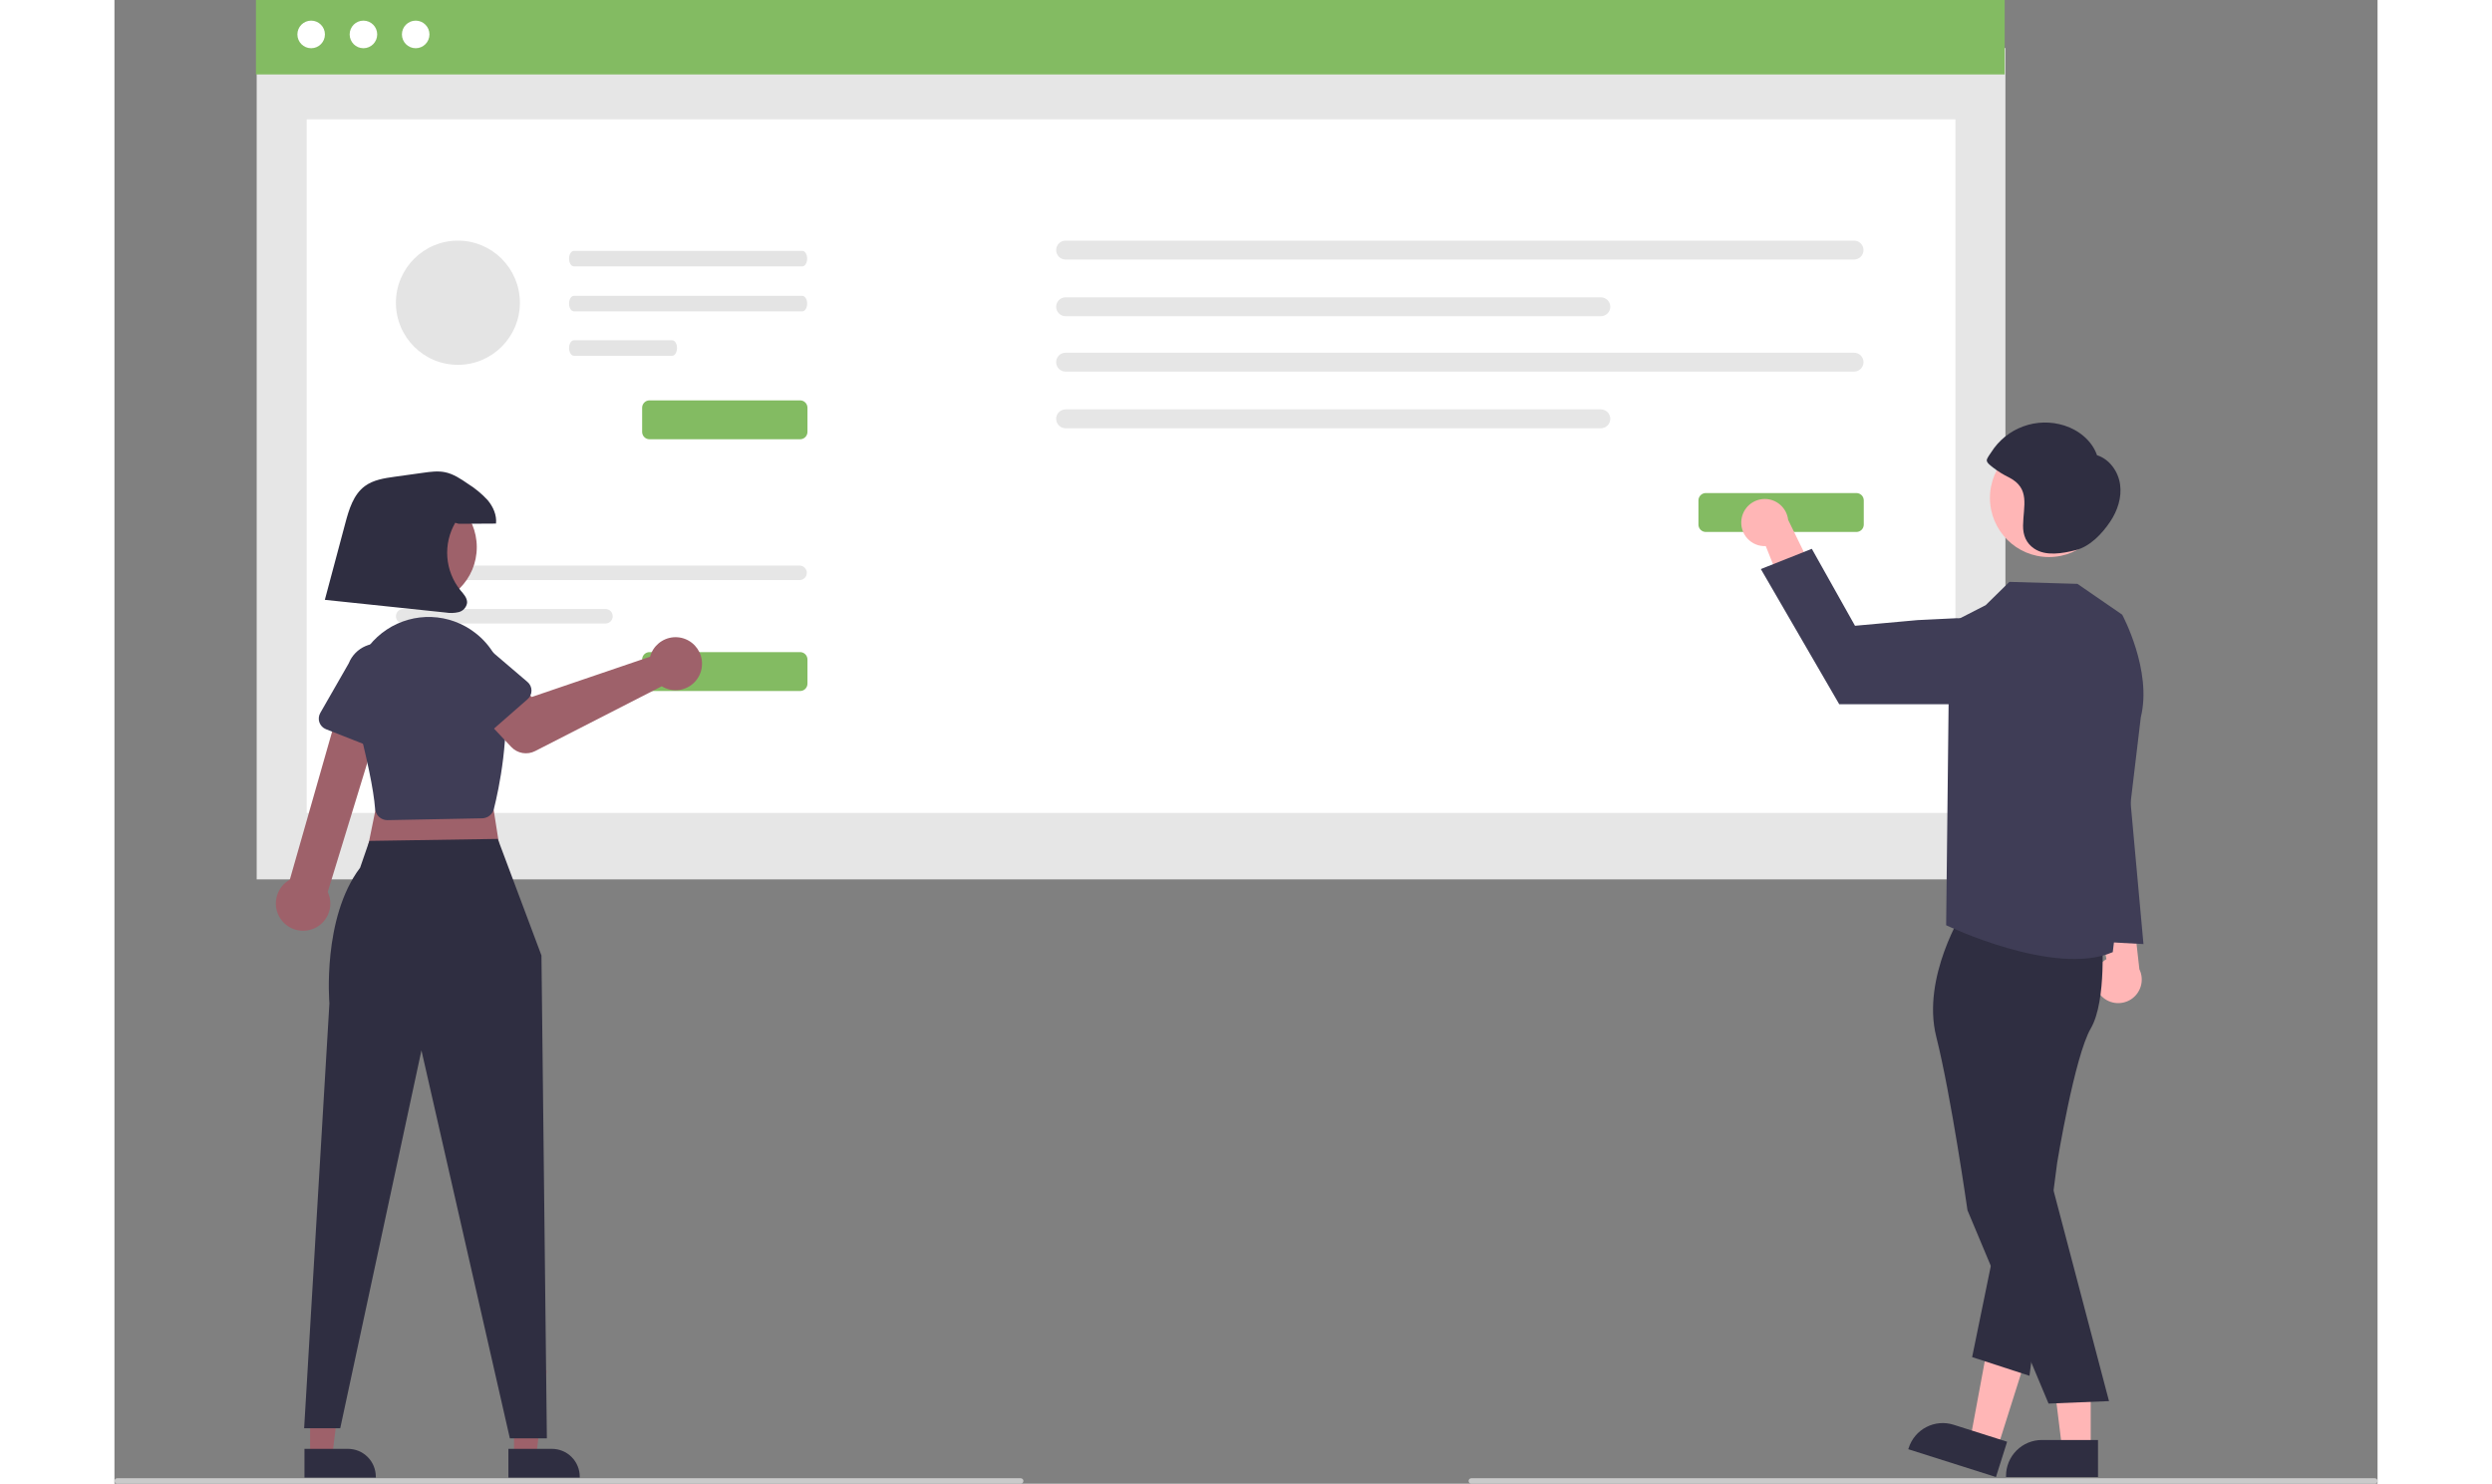 <svg width="445" height="265" viewBox="0 0 610 400" fill="none" xmlns="http://www.w3.org/2000/svg">
<rect x="0" y="0" width="610" height="400" fill="#808080" stroke="none"/>
<g clip-path="url(#clip0_691_1961)">
<path d="M535.21 268.114C534.619 267.405 534.19 266.574 533.954 265.681C533.718 264.788 533.68 263.854 533.843 262.945C534.007 262.036 534.367 261.174 534.898 260.419C535.43 259.664 536.12 259.036 536.921 258.577L532.793 236.506L543.53 241.025L545.804 261.292C546.483 262.69 546.627 264.29 546.208 265.788C545.789 267.285 544.836 268.577 543.531 269.418C542.225 270.259 540.656 270.59 539.123 270.35C537.589 270.11 536.197 269.314 535.21 268.114Z" fill="#FFB6B6"/>
<path d="M509.699 12.949H38.34V237.067H509.699V12.949Z" fill="#E6E6E6"/>
<path d="M496.223 32.167H51.82V219.157H496.223V32.167Z" fill="white"/>
<path d="M509.5 0H38.141V20.065H509.5V0Z" fill="#83BB62"/>
<path d="M53.02 13C55.07 13 56.732 11.335 56.732 9.281C56.732 7.227 55.07 5.562 53.02 5.562C50.97 5.562 49.309 7.227 49.309 9.281C49.309 11.335 50.97 13 53.02 13Z" fill="white"/>
<path d="M67.11 13C69.16 13 70.822 11.335 70.822 9.281C70.822 7.227 69.16 5.562 67.11 5.562C65.06 5.562 63.398 7.227 63.398 9.281C63.398 11.335 65.06 13 67.11 13Z" fill="white"/>
<path d="M81.196 13C83.246 13 84.907 11.335 84.907 9.281C84.907 7.227 83.246 5.562 81.196 5.562C79.146 5.562 77.484 7.227 77.484 9.281C77.484 11.335 79.146 13 81.196 13Z" fill="white"/>
<path d="M77.812 152.471C77.296 152.473 76.803 152.679 76.439 153.045C76.075 153.411 75.871 153.906 75.871 154.422C75.871 154.939 76.075 155.434 76.439 155.8C76.803 156.166 77.296 156.372 77.812 156.374H184.679C185.195 156.372 185.688 156.166 186.052 155.8C186.416 155.434 186.62 154.939 186.62 154.422C186.62 153.906 186.416 153.411 186.052 153.045C185.688 152.679 185.195 152.473 184.679 152.471H77.812Z" fill="#E6E6E6"/>
<path d="M77.812 164.181C77.296 164.183 76.803 164.389 76.439 164.755C76.075 165.121 75.871 165.616 75.871 166.133C75.871 166.649 76.075 167.144 76.439 167.51C76.803 167.876 77.296 168.082 77.812 168.084H132.37C132.885 168.082 133.379 167.876 133.742 167.51C134.106 167.144 134.31 166.649 134.31 166.133C134.31 165.616 134.106 165.121 133.742 164.755C133.379 164.389 132.885 164.183 132.37 164.181H77.812Z" fill="#E6E6E6"/>
<path d="M184.813 186.289H144.218C143.692 186.288 143.188 186.079 142.816 185.706C142.444 185.334 142.235 184.829 142.234 184.302V177.785C142.235 177.258 142.444 176.753 142.816 176.38C143.188 176.008 143.692 175.798 144.218 175.797H184.813C185.339 175.798 185.843 176.008 186.215 176.38C186.586 176.753 186.795 177.258 186.796 177.785V184.302C186.795 184.829 186.586 185.334 186.215 185.706C185.843 186.079 185.339 186.288 184.813 186.289Z" fill="#83BB62"/>
<path d="M184.813 118.422H144.218C143.692 118.421 143.188 118.212 142.816 117.839C142.444 117.467 142.235 116.962 142.234 116.435V109.917C142.235 109.391 142.444 108.885 142.816 108.513C143.188 108.14 143.692 107.931 144.218 107.93H184.813C185.339 107.931 185.843 108.14 186.215 108.513C186.586 108.885 186.795 109.391 186.796 109.917V116.435C186.795 116.962 186.586 117.467 186.215 117.839C185.843 118.212 185.339 118.421 184.813 118.422Z" fill="#83BB62"/>
<path d="M256.365 64.87C255.692 64.871 255.047 65.14 254.571 65.617C254.095 66.094 253.828 66.742 253.828 67.416C253.828 68.091 254.095 68.738 254.571 69.215C255.047 69.693 255.692 69.962 256.365 69.963H468.909C469.582 69.962 470.228 69.693 470.704 69.215C471.179 68.738 471.446 68.091 471.446 67.416C471.446 66.742 471.179 66.094 470.704 65.617C470.228 65.14 469.582 64.871 468.909 64.87H256.365Z" fill="#E6E6E6"/>
<path d="M256.365 80.15C255.692 80.151 255.047 80.419 254.571 80.897C254.095 81.374 253.828 82.021 253.828 82.696C253.828 83.371 254.095 84.018 254.571 84.495C255.047 84.973 255.692 85.241 256.365 85.242H400.654C401.327 85.241 401.972 84.973 402.448 84.495C402.924 84.018 403.191 83.371 403.191 82.696C403.191 82.021 402.924 81.374 402.448 80.897C401.972 80.419 401.327 80.151 400.654 80.15H256.365Z" fill="#E6E6E6"/>
<path d="M256.365 95.084C255.692 95.085 255.047 95.353 254.571 95.831C254.095 96.308 253.828 96.956 253.828 97.63C253.828 98.305 254.095 98.952 254.571 99.429C255.047 99.907 255.692 100.175 256.365 100.177H468.909C469.582 100.175 470.228 99.907 470.704 99.429C471.179 98.952 471.446 98.305 471.446 97.63C471.446 96.956 471.179 96.308 470.704 95.831C470.228 95.353 469.582 95.085 468.909 95.084H256.365Z" fill="#E6E6E6"/>
<path d="M256.365 110.364C255.692 110.365 255.047 110.633 254.571 111.111C254.095 111.588 253.828 112.235 253.828 112.91C253.828 113.585 254.095 114.232 254.571 114.709C255.047 115.187 255.692 115.455 256.365 115.456H400.654C401.327 115.455 401.972 115.187 402.448 114.709C402.924 114.232 403.191 113.585 403.191 112.91C403.191 112.235 402.924 111.588 402.448 111.111C401.972 110.633 401.327 110.365 400.654 110.364H256.365Z" fill="#E6E6E6"/>
<path d="M469.532 143.411H428.936C428.411 143.411 427.906 143.201 427.535 142.828C427.163 142.456 426.954 141.951 426.953 141.424V134.907C426.954 134.38 427.163 133.875 427.535 133.502C427.906 133.13 428.411 132.92 428.936 132.919H469.532C470.057 132.92 470.562 133.13 470.933 133.502C471.305 133.875 471.514 134.38 471.515 134.907V141.424C471.514 141.951 471.305 142.456 470.933 142.828C470.562 143.201 470.057 143.411 469.532 143.411Z" fill="#83BB62"/>
<path d="M123.839 67.628C123.117 67.63 122.534 68.569 122.535 69.725C122.537 70.877 123.119 71.81 123.839 71.812H185.41C186.132 71.81 186.715 70.872 186.714 69.716C186.712 68.564 186.13 67.63 185.41 67.628H123.839Z" fill="#E4E4E4"/>
<path d="M123.839 79.751C123.117 79.754 122.534 80.692 122.535 81.848C122.537 83 123.119 83.933 123.839 83.936H185.41C186.132 83.933 186.715 82.995 186.714 81.84C186.712 80.687 186.13 79.754 185.41 79.751H123.839Z" fill="#E4E4E4"/>
<path d="M123.839 91.728C123.117 91.731 122.534 92.669 122.535 93.825C122.537 94.977 123.119 95.91 123.839 95.913H150.333C151.054 95.91 151.638 94.972 151.636 93.816C151.635 92.664 151.052 91.731 150.333 91.728H123.839Z" fill="#E4E4E4"/>
<path d="M92.575 98.353C101.803 98.353 109.283 90.858 109.283 81.612C109.283 72.365 101.803 64.87 92.575 64.87C83.348 64.87 75.867 72.365 75.867 81.612C75.867 90.858 83.348 98.353 92.575 98.353Z" fill="#E4E4E4"/>
<path d="M438.54 140.096C438.422 141.012 438.506 141.943 438.785 142.823C439.065 143.703 439.534 144.511 440.159 145.191C440.784 145.87 441.55 146.403 442.403 146.754C443.256 147.104 444.175 147.263 445.096 147.218L453.447 168.057L460.08 158.466L451.133 140.147C450.956 138.602 450.22 137.175 449.064 136.138C447.908 135.1 446.412 134.523 444.86 134.517C443.307 134.511 441.807 135.075 440.642 136.103C439.478 137.131 438.73 138.552 438.54 140.096Z" fill="#FFB6B6"/>
<path d="M532.686 390.717H524.998L521.34 361.001L532.688 361.002L532.686 390.717Z" fill="#FFB6B6"/>
<path d="M534.651 398.185L509.859 398.184V397.87C509.86 395.306 510.876 392.847 512.686 391.033C514.495 389.22 516.95 388.202 519.509 388.201H519.509L534.651 388.202L534.651 398.185Z" fill="#2F2E41"/>
<path d="M507.529 390.473L500.199 388.147L505.662 358.711L516.48 362.143L507.529 390.473Z" fill="#FFB6B6"/>
<path d="M507.147 398.185L483.512 390.687L483.606 390.388C484.379 387.943 486.089 385.906 488.36 384.725C490.631 383.543 493.278 383.314 495.718 384.088L510.154 388.668L507.147 398.185Z" fill="#2F2E41"/>
<path d="M498.423 245.484C498.423 245.484 487.015 263.433 491.046 279.452C495.077 295.471 499.467 326.263 499.467 326.263L521.324 378.384L537.617 377.718L521.437 316.265L522.077 275.177C522.077 275.177 533.323 255.54 531.133 249.427C528.943 243.314 498.423 245.484 498.423 245.484Z" fill="#2F2E41"/>
<path d="M535.693 251.901C535.693 251.901 537.097 269.707 532.707 277.248C528.317 284.788 523.64 313.489 523.64 313.489L516.178 370.891L500.723 365.852L513.902 301.54L524.26 250.951L535.693 251.901Z" fill="#2F2E41"/>
<path d="M541.173 165.706L529.114 157.401L510.764 156.867L504.374 163.145L494.622 168.135L493.719 249.427C493.719 249.427 522.921 263.452 538.632 256.682L546.19 193.356C549.326 180.788 541.173 165.706 541.173 165.706Z" fill="#3F3D56"/>
<path d="M497.07 189.858H464.906L443.773 153.41L457.514 147.956L469.151 168.698L485.994 167.171L496.511 166.661C498.196 166.58 499.879 166.868 501.442 167.506C503.004 168.144 504.409 169.117 505.557 170.355C506.705 171.594 507.569 173.069 508.089 174.678C508.609 176.286 508.772 177.989 508.566 179.667C508.219 182.478 506.859 185.065 504.742 186.942C502.625 188.818 499.897 189.856 497.07 189.858Z" fill="#3F3D56"/>
<path d="M521.434 150.173C530.221 150.173 537.344 143.035 537.344 134.23C537.344 125.426 530.221 118.288 521.434 118.288C512.647 118.288 505.523 125.426 505.523 134.23C505.523 143.035 512.647 150.173 521.434 150.173Z" fill="#FFB6B6"/>
<path d="M540.603 130.603C540.114 127.103 537.749 123.78 534.384 122.719C533.048 118.831 529.508 115.967 525.597 114.719C521.975 113.562 518.072 113.642 514.5 114.948C510.929 116.253 507.89 118.709 505.862 121.931C505.563 122.403 504.643 123.561 504.668 124.124C504.701 124.839 505.792 125.577 506.34 126.027C507.699 127.079 509.164 127.986 510.712 128.731C516.433 131.703 514.529 136.374 514.451 141.667C514.413 144.239 515.27 146.435 517.459 147.904C520.618 150.025 525.139 149.181 528.576 148.33C532.476 147.364 535.719 143.931 537.943 140.621C539.913 137.689 541.092 134.103 540.603 130.603Z" fill="#2F2E41"/>
<path d="M540.715 186.462L546.906 254.507L527.016 253.438L540.715 186.462Z" fill="#3F3D56"/>
<path d="M609.254 400H365.741C365.543 400 365.354 399.92 365.214 399.78C365.074 399.64 364.996 399.45 364.996 399.252C364.996 399.054 365.074 398.864 365.214 398.724C365.354 398.583 365.543 398.504 365.741 398.504H609.254C609.452 398.504 609.642 398.582 609.782 398.723C609.922 398.863 610.001 399.053 610.001 399.252C610.001 399.45 609.922 399.641 609.782 399.781C609.642 399.921 609.452 400 609.254 400Z" fill="#CACACA"/>
<path d="M52.736 392.54H58.699L61.536 369.491H52.734L52.736 392.54Z" fill="#9E616A"/>
<path d="M51.215 390.589L62.959 390.589C64.945 390.589 66.849 391.379 68.252 392.785C69.656 394.192 70.444 396.099 70.445 398.088V398.332L51.215 398.333L51.215 390.589Z" fill="#2F2E41"/>
<path d="M107.704 392.54H113.668L116.505 369.491H107.703L107.704 392.54Z" fill="#9E616A"/>
<path d="M106.184 390.589L117.928 390.589C119.913 390.589 121.817 391.379 123.221 392.785C124.625 394.192 125.413 396.099 125.413 398.088V398.332L106.184 398.333L106.184 390.589Z" fill="#2F2E41"/>
<path d="M100.503 207.369L104.395 232.228L67.426 232.715L72.29 208.832L100.503 207.369Z" fill="#9E616A"/>
<path d="M103.321 226.158L115.096 257.574L116.555 387.765H106.583L82.748 283.163L60.858 385.034H51.129L57.939 270.49C57.939 270.49 55.931 247.5 66.209 233.934L68.71 226.692L103.321 226.158Z" fill="#2F2E41"/>
<path d="M52.816 250.648C53.846 250.367 54.801 249.863 55.615 249.172C56.429 248.481 57.082 247.62 57.528 246.649C57.973 245.677 58.201 244.62 58.195 243.551C58.189 242.482 57.949 241.427 57.492 240.461L73.219 189.083L61.651 186.785L47.267 237.147C45.698 238.023 44.505 239.446 43.913 241.146C43.322 242.845 43.373 244.703 44.057 246.367C44.741 248.032 46.01 249.387 47.625 250.176C49.239 250.965 51.086 251.133 52.816 250.648Z" fill="#9E616A"/>
<path d="M73.558 221.099C73.342 221.099 73.126 221.077 72.915 221.035C72.203 220.892 71.557 220.52 71.076 219.975C70.596 219.43 70.306 218.743 70.252 218.017C69.886 213 68.074 204.268 64.867 192.061C63.783 187.913 64.023 183.528 65.552 179.523C67.081 175.518 69.823 172.093 73.392 169.727C76.962 167.362 81.181 166.175 85.457 166.334C89.734 166.492 93.854 167.987 97.24 170.61C99.408 172.274 101.217 174.36 102.559 176.743C103.901 179.126 104.748 181.757 105.048 184.477C106.642 198.545 103.637 212.67 102.27 218.09C102.091 218.798 101.685 219.427 101.114 219.881C100.544 220.335 99.841 220.589 99.112 220.605L73.629 221.098C73.605 221.098 73.581 221.099 73.558 221.099Z" fill="#3F3D56"/>
<path d="M144.754 175.968C144.6 176.312 144.475 176.667 144.377 177.031L112.479 187.893L106.315 182.497L96.973 190.754L106.958 201.368C107.765 202.225 108.827 202.798 109.986 202.999C111.145 203.199 112.337 203.018 113.385 202.482L147.518 185.012C148.753 185.77 150.188 186.135 151.634 186.056C153.08 185.977 154.468 185.459 155.613 184.571C156.758 183.682 157.606 182.465 158.044 181.082C158.482 179.699 158.489 178.216 158.065 176.828C157.641 175.441 156.805 174.216 155.669 173.316C154.534 172.416 153.151 171.884 151.706 171.79C150.261 171.697 148.822 172.047 147.58 172.793C146.338 173.539 145.352 174.647 144.754 175.968Z" fill="#9E616A"/>
<path d="M111.366 188.486L99.738 198.663C99.407 198.953 99.017 199.168 98.596 199.293C98.175 199.418 97.732 199.451 97.297 199.389C96.862 199.327 96.446 199.172 96.076 198.934C95.706 198.697 95.392 198.382 95.154 198.012L86.837 185.034C85.366 183.329 84.631 181.11 84.791 178.863C84.952 176.615 85.995 174.524 87.693 173.046C89.391 171.569 91.604 170.827 93.847 170.983C96.091 171.139 98.18 172.181 99.658 173.879L111.338 183.848C111.672 184.134 111.941 184.488 112.127 184.887C112.312 185.286 112.409 185.721 112.412 186.161C112.415 186.601 112.323 187.036 112.142 187.438C111.962 187.839 111.697 188.197 111.366 188.486Z" fill="#3F3D56"/>
<path d="M71.38 202.238L57.01 196.581C56.601 196.42 56.231 196.173 55.926 195.856C55.621 195.539 55.388 195.16 55.243 194.744C55.097 194.329 55.043 193.887 55.083 193.449C55.123 193.01 55.258 192.586 55.476 192.204L63.144 178.83C63.977 176.738 65.605 175.063 67.669 174.172C69.733 173.281 72.066 173.246 74.156 174.076C76.245 174.906 77.921 176.532 78.816 178.598C79.711 180.664 79.752 183.002 78.929 185.098L75.476 200.077C75.377 200.506 75.187 200.908 74.919 201.257C74.65 201.606 74.31 201.892 73.922 202.097C73.533 202.302 73.105 202.421 72.666 202.445C72.227 202.469 71.789 202.399 71.38 202.238Z" fill="#3F3D56"/>
<path d="M82.034 163.167C90.667 163.167 97.665 156.154 97.665 147.504C97.665 138.854 90.667 131.841 82.034 131.841C73.401 131.841 66.402 138.854 66.402 147.504C66.402 156.154 73.401 163.167 82.034 163.167Z" fill="#9E616A"/>
<path d="M244.262 400H0.748C0.551 400 0.361 399.92 0.222 399.78C0.082 399.64 0.004 399.45 0.004 399.252C0.004 399.054 0.082 398.864 0.222 398.724C0.361 398.583 0.551 398.504 0.748 398.504H244.262C244.459 398.504 244.649 398.583 244.788 398.724C244.928 398.864 245.006 399.054 245.006 399.252C245.006 399.45 244.928 399.64 244.788 399.78C244.649 399.92 244.459 400 244.262 400Z" fill="#CACACA"/>
<path d="M92.787 141.208C96.141 141.189 99.495 141.17 102.848 141.151C103.087 138.861 102.07 136.582 100.588 134.822C99.026 133.129 97.244 131.653 95.291 130.435C93.367 129.112 91.374 127.759 89.088 127.297C87.171 126.909 85.189 127.178 83.253 127.448C80.685 127.806 78.116 128.164 75.548 128.521C72.729 128.914 69.78 129.358 67.49 131.052C64.394 133.343 63.209 137.358 62.214 141.083L56.707 161.705L89.237 165.124C90.414 165.327 91.619 165.292 92.782 165.02C93.361 164.875 93.885 164.561 94.288 164.12C94.691 163.678 94.956 163.128 95.049 162.537C95.143 161.207 94.09 160.119 93.236 159.098C91.197 156.567 89.973 153.475 89.726 150.232C89.479 146.988 90.221 143.746 91.853 140.934L92.787 141.208Z" fill="#2F2E41"/>
</g>
<defs>
<clipPath id="clip0_691_1961">
<rect width="610" height="400" fill="white"/>
</clipPath>
</defs>
</svg>
